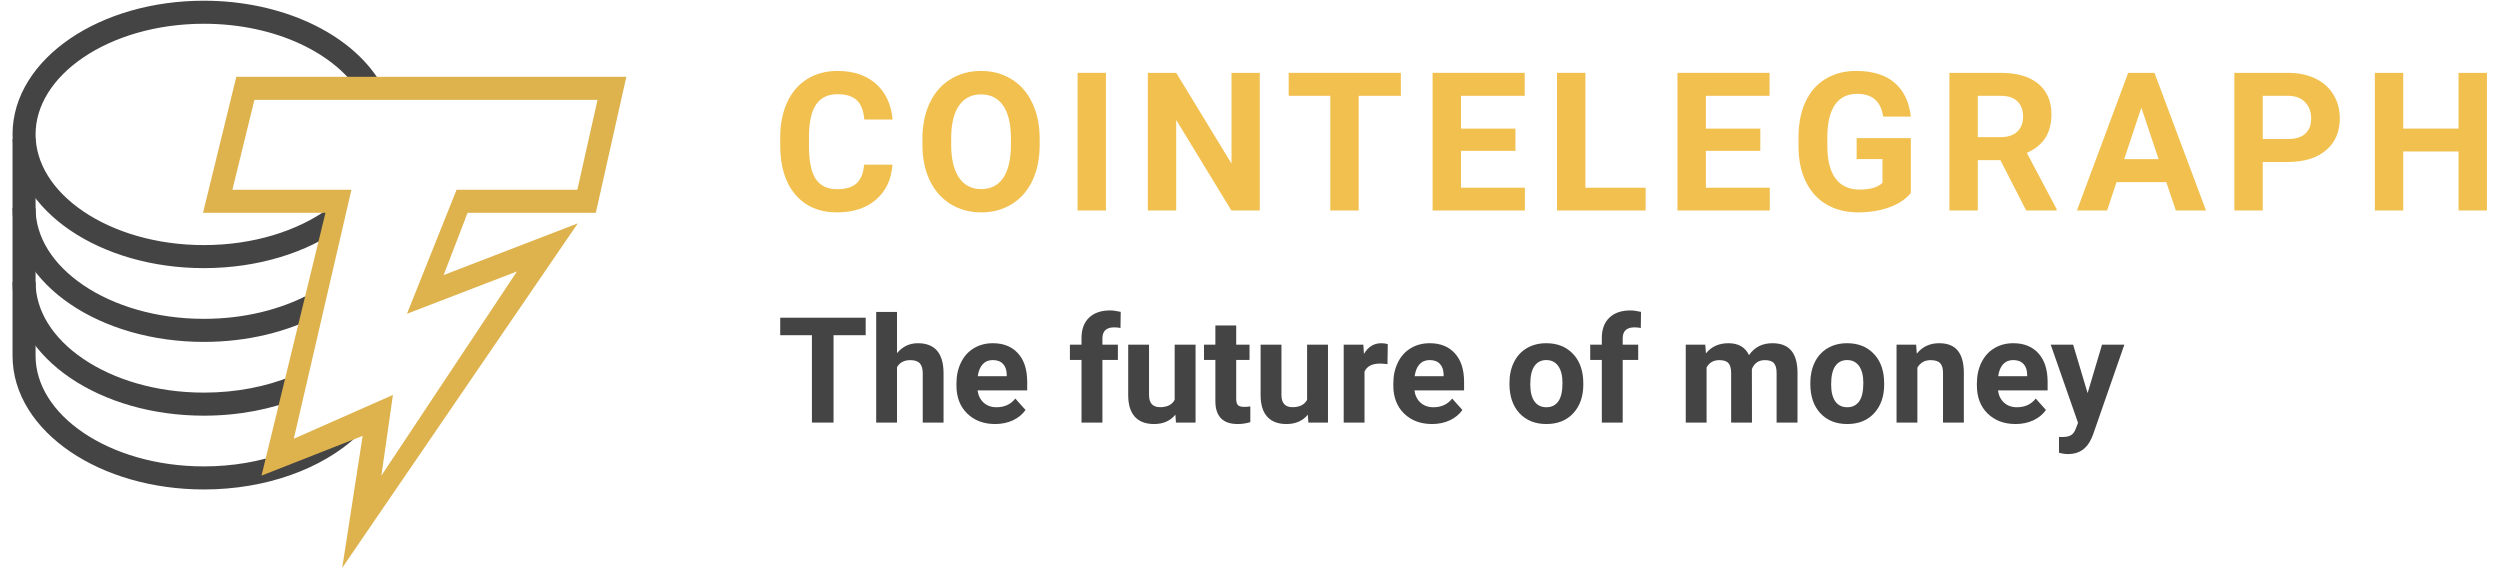 <svg width="147" height="34" viewBox="0 0 147 34" fill="none" xmlns="http://www.w3.org/2000/svg">
<g clip-path="url(#clip0)">
<path fill-rule="evenodd" clip-rule="evenodd" d="M4.892 3.384C3.102 4.601 2.092 6.211 2.092 7.904C2.092 9.597 3.102 11.207 4.892 12.424C6.679 13.638 9.186 14.411 11.988 14.411C14.915 14.411 17.518 13.567 19.316 12.26L20.113 13.356C18.052 14.855 15.159 15.766 11.988 15.766C8.951 15.766 6.17 14.931 4.131 13.545C2.094 12.161 0.737 10.179 0.737 7.904C0.737 5.629 2.094 3.647 4.131 2.263C6.17 0.877 8.951 0.042 11.988 0.042C16.566 0.042 20.627 1.95 22.364 4.844L21.202 5.541C19.789 3.187 16.266 1.397 11.988 1.397C9.186 1.397 6.679 2.17 4.892 3.384Z" fill="#444444"/>
<path fill-rule="evenodd" clip-rule="evenodd" d="M4.892 16.761C6.679 17.976 9.186 18.748 11.988 18.748C14.341 18.748 16.489 18.203 18.177 17.307L18.813 18.504C16.913 19.513 14.543 20.104 11.988 20.104C8.951 20.104 6.17 19.269 4.131 17.883C2.094 16.499 0.737 14.517 0.737 12.242H2.092C2.092 13.935 3.102 15.545 4.892 16.761Z" fill="#444444"/>
<path fill-rule="evenodd" clip-rule="evenodd" d="M4.892 21.099C6.679 22.313 9.186 23.086 11.988 23.086C13.887 23.086 15.655 22.731 17.155 22.121L17.666 23.377C15.995 24.056 14.053 24.442 11.988 24.442C8.951 24.442 6.17 23.607 4.131 22.221C2.094 20.837 0.737 18.855 0.737 16.58H2.092C2.092 18.272 3.102 19.883 4.892 21.099Z" fill="#444444"/>
<path fill-rule="evenodd" clip-rule="evenodd" d="M2.092 8.175V20.917C2.092 22.61 3.102 24.22 4.892 25.437C6.679 26.651 9.186 27.424 11.988 27.424C15.383 27.424 18.331 26.291 20.101 24.626L21.03 25.613C18.959 27.561 15.655 28.78 11.988 28.78C8.951 28.78 6.17 27.944 4.131 26.558C2.094 25.174 0.737 23.192 0.737 20.917V8.175H2.092Z" fill="#444444"/>
<path fill-rule="evenodd" clip-rule="evenodd" d="M13.896 4.516H36.829L35.033 12.513H27.494L26.086 16.173L33.974 13.133L20.122 33.389L21.324 25.629L15.377 27.966L19.137 12.513H11.938L13.896 4.516ZM14.96 5.871L13.665 11.158H20.664L17.275 25.798L23.104 23.222L22.426 27.966L30.398 15.96L23.931 18.448L26.847 11.158H33.948L35.135 5.871H14.96Z" fill="#DEB24C"/>
<path d="M52.477 9.681C52.414 10.552 52.092 11.237 51.51 11.738C50.931 12.238 50.168 12.488 49.219 12.488C48.181 12.488 47.364 12.14 46.767 11.443C46.174 10.742 45.877 9.783 45.877 8.563V8.068C45.877 7.29 46.015 6.604 46.289 6.011C46.563 5.419 46.954 4.965 47.462 4.649C47.974 4.331 48.567 4.171 49.241 4.171C50.175 4.171 50.928 4.422 51.499 4.922C52.069 5.422 52.399 6.125 52.488 7.029H50.82C50.779 6.506 50.633 6.128 50.381 5.895C50.133 5.658 49.753 5.539 49.241 5.539C48.685 5.539 48.268 5.739 47.99 6.139C47.716 6.536 47.575 7.153 47.568 7.991V8.602C47.568 9.477 47.699 10.116 47.962 10.52C48.229 10.924 48.648 11.126 49.219 11.126C49.734 11.126 50.118 11.009 50.37 10.776C50.626 10.539 50.772 10.174 50.809 9.681H52.477Z" fill="#F1C04E"/>
<path d="M61.133 8.513C61.133 9.31 60.992 10.009 60.711 10.609C60.429 11.209 60.025 11.673 59.498 11.999C58.976 12.325 58.375 12.488 57.697 12.488C57.026 12.488 56.428 12.327 55.901 12.004C55.375 11.682 54.967 11.222 54.678 10.626C54.389 10.025 54.242 9.336 54.239 8.558V8.157C54.239 7.361 54.381 6.66 54.667 6.056C54.956 5.448 55.362 4.983 55.885 4.661C56.411 4.334 57.011 4.171 57.686 4.171C58.361 4.171 58.959 4.334 59.482 4.661C60.008 4.983 60.414 5.448 60.699 6.056C60.989 6.66 61.133 7.359 61.133 8.152V8.513ZM59.443 8.146C59.443 7.298 59.291 6.653 58.987 6.212C58.683 5.771 58.249 5.55 57.686 5.55C57.126 5.55 56.694 5.769 56.391 6.206C56.087 6.64 55.933 7.277 55.929 8.118V8.513C55.929 9.34 56.081 9.981 56.385 10.437C56.689 10.893 57.126 11.12 57.697 11.12C58.257 11.12 58.687 10.902 58.987 10.464C59.287 10.023 59.439 9.382 59.443 8.541V8.146Z" fill="#F1C04E"/>
<path d="M65.03 12.377H63.362V4.283H65.03V12.377Z" fill="#F1C04E"/>
<path d="M74.075 12.377H72.407L69.16 7.051V12.377H67.492V4.283H69.16L72.413 9.62V4.283H74.075V12.377Z" fill="#F1C04E"/>
<path d="M82.37 5.634H79.89V12.377H78.222V5.634H75.775V4.283H82.37V5.634Z" fill="#F1C04E"/>
<path d="M89.108 8.869H85.905V11.037H89.663V12.377H84.237V4.283H89.653V5.634H85.905V7.563H89.108V8.869Z" fill="#F1C04E"/>
<path d="M93.222 11.037H96.763V12.377H91.553V4.283H93.222V11.037Z" fill="#F1C04E"/>
<path d="M103.506 8.869H100.304V11.037H104.062V12.377H98.635V4.283H104.051V5.634H100.304V7.563H103.506V8.869Z" fill="#F1C04E"/>
<path d="M112.357 11.354C112.056 11.713 111.632 11.993 111.083 12.193C110.535 12.39 109.927 12.488 109.259 12.488C108.559 12.488 107.944 12.336 107.414 12.032C106.887 11.725 106.48 11.28 106.19 10.698C105.905 10.116 105.759 9.432 105.751 8.647V8.096C105.751 7.288 105.886 6.59 106.157 6C106.431 5.407 106.824 4.955 107.336 4.644C107.851 4.329 108.454 4.171 109.143 4.171C110.103 4.171 110.853 4.401 111.395 4.861C111.936 5.317 112.257 5.982 112.357 6.856H110.733C110.659 6.393 110.494 6.054 110.238 5.839C109.986 5.624 109.638 5.517 109.193 5.517C108.626 5.517 108.194 5.73 107.897 6.156C107.601 6.582 107.451 7.216 107.447 8.057V8.574C107.447 9.423 107.608 10.064 107.931 10.498C108.253 10.931 108.726 11.148 109.348 11.148C109.975 11.148 110.422 11.015 110.689 10.748V9.353H109.171V8.124H112.357V11.354Z" fill="#F1C04E"/>
<path d="M117.622 9.414H116.293V12.377H114.625V4.283H117.632C118.589 4.283 119.326 4.496 119.845 4.922C120.364 5.348 120.624 5.95 120.624 6.729C120.624 7.281 120.503 7.742 120.262 8.113C120.026 8.48 119.663 8.773 119.178 8.991L120.929 12.299V12.377H119.14L117.622 9.414ZM116.293 8.063H117.638C118.057 8.063 118.381 7.957 118.611 7.746C118.841 7.531 118.956 7.237 118.956 6.862C118.956 6.48 118.846 6.18 118.628 5.962C118.413 5.743 118.081 5.634 117.632 5.634H116.293V8.063Z" fill="#F1C04E"/>
<path d="M127.378 10.709H124.453L123.898 12.377H122.124L125.138 4.283H126.683L129.713 12.377H127.939L127.378 10.709ZM124.904 9.358H126.927L125.91 6.329L124.904 9.358Z" fill="#F1C04E"/>
<path d="M133.049 9.525V12.377H131.38V4.283H134.538C135.146 4.283 135.681 4.394 136.14 4.616C136.603 4.839 136.959 5.156 137.207 5.567C137.456 5.975 137.58 6.44 137.58 6.962C137.58 7.755 137.308 8.382 136.763 8.841C136.221 9.297 135.47 9.525 134.511 9.525H133.049ZM133.049 8.174H134.538C134.98 8.174 135.315 8.07 135.545 7.863C135.778 7.655 135.896 7.359 135.896 6.973C135.896 6.577 135.778 6.256 135.545 6.012C135.311 5.767 134.989 5.641 134.577 5.634H133.049V8.174Z" fill="#F1C04E"/>
<path d="M146.231 12.377H144.562V8.908H141.31V12.377H139.642V4.283H141.31V7.563H144.562V4.283H146.231V12.377Z" fill="#F1C04E"/>
<path d="M50.902 19.71H49.012V24.848H47.741V19.71H45.877V18.681H50.902V19.71Z" fill="#444444"/>
<path d="M52.744 20.765C53.069 20.375 53.477 20.181 53.968 20.181C54.963 20.181 55.467 20.758 55.481 21.913V24.848H54.257V21.947C54.257 21.684 54.2 21.491 54.087 21.367C53.974 21.239 53.786 21.176 53.524 21.176C53.165 21.176 52.905 21.314 52.744 21.591V24.848H51.52V18.342H52.744V20.765Z" fill="#444444"/>
<path d="M58.514 24.933C57.842 24.933 57.294 24.727 56.87 24.315C56.45 23.902 56.239 23.353 56.239 22.667V22.548C56.239 22.088 56.328 21.677 56.506 21.316C56.684 20.951 56.935 20.672 57.26 20.477C57.588 20.279 57.961 20.181 58.379 20.181C59.005 20.181 59.498 20.378 59.857 20.774C60.218 21.169 60.399 21.73 60.399 22.455V22.955H57.48C57.52 23.254 57.639 23.494 57.836 23.675C58.037 23.856 58.289 23.946 58.595 23.946C59.066 23.946 59.435 23.775 59.7 23.434L60.302 24.107C60.118 24.367 59.87 24.57 59.556 24.717C59.243 24.861 58.895 24.933 58.514 24.933ZM58.374 21.172C58.131 21.172 57.934 21.254 57.781 21.418C57.632 21.581 57.535 21.816 57.493 22.121H59.196V22.023C59.19 21.752 59.117 21.543 58.976 21.396C58.835 21.247 58.634 21.172 58.374 21.172Z" fill="#444444"/>
<path d="M63.593 24.849V21.163H62.911V20.265H63.593V19.876C63.593 19.362 63.74 18.964 64.034 18.681C64.33 18.396 64.744 18.253 65.275 18.253C65.444 18.253 65.652 18.282 65.898 18.338L65.885 19.287C65.783 19.262 65.659 19.249 65.512 19.249C65.052 19.249 64.822 19.465 64.822 19.897V20.265H65.732V21.163H64.822V24.849H63.593Z" fill="#444444"/>
<path d="M69.113 24.383C68.811 24.75 68.393 24.933 67.859 24.933C67.368 24.933 66.992 24.792 66.732 24.51C66.475 24.227 66.344 23.814 66.338 23.269V20.266H67.563V23.226C67.563 23.704 67.78 23.942 68.215 23.942C68.63 23.942 68.915 23.798 69.071 23.51V20.266H70.299V24.849H69.147L69.113 24.383Z" fill="#444444"/>
<path d="M72.689 19.139V20.265H73.472V21.163H72.689V23.451C72.689 23.62 72.721 23.741 72.786 23.815C72.851 23.888 72.975 23.925 73.159 23.925C73.294 23.925 73.414 23.915 73.519 23.895V24.823C73.279 24.896 73.032 24.933 72.777 24.933C71.919 24.933 71.481 24.5 71.464 23.633V21.163H70.795V20.265H71.464V19.139H72.689Z" fill="#444444"/>
<path d="M76.899 24.383C76.597 24.75 76.179 24.933 75.645 24.933C75.154 24.933 74.778 24.792 74.519 24.51C74.261 24.227 74.13 23.814 74.124 23.269V20.266H75.349V23.226C75.349 23.704 75.566 23.942 76.001 23.942C76.416 23.942 76.701 23.798 76.857 23.51V20.266H78.085V24.849H76.933L76.899 24.383Z" fill="#444444"/>
<path d="M81.584 21.413C81.418 21.391 81.271 21.379 81.144 21.379C80.681 21.379 80.377 21.536 80.233 21.85V24.848H79.009V20.265H80.165L80.199 20.812C80.445 20.391 80.785 20.181 81.22 20.181C81.356 20.181 81.483 20.199 81.601 20.236L81.584 21.413Z" fill="#444444"/>
<path d="M84.203 24.933C83.53 24.933 82.982 24.727 82.558 24.315C82.138 23.902 81.927 23.353 81.927 22.667V22.548C81.927 22.088 82.017 21.677 82.195 21.316C82.373 20.951 82.624 20.672 82.949 20.477C83.276 20.279 83.649 20.181 84.067 20.181C84.694 20.181 85.186 20.378 85.545 20.774C85.906 21.169 86.088 21.73 86.088 22.455V22.955H83.169C83.208 23.254 83.327 23.494 83.524 23.675C83.725 23.856 83.978 23.946 84.283 23.946C84.755 23.946 85.123 23.775 85.388 23.434L85.99 24.107C85.806 24.367 85.558 24.57 85.245 24.717C84.931 24.861 84.584 24.933 84.203 24.933ZM84.063 21.172C83.82 21.172 83.622 21.254 83.469 21.418C83.32 21.581 83.224 21.816 83.182 22.121H84.885V22.023C84.879 21.752 84.806 21.543 84.664 21.396C84.523 21.247 84.322 21.172 84.063 21.172Z" fill="#444444"/>
<path d="M88.756 22.515C88.756 22.06 88.844 21.655 89.019 21.299C89.194 20.943 89.445 20.668 89.773 20.473C90.103 20.278 90.486 20.181 90.921 20.181C91.539 20.181 92.044 20.37 92.433 20.748C92.826 21.127 93.044 21.641 93.09 22.29L93.099 22.604C93.099 23.307 92.902 23.871 92.509 24.298C92.117 24.721 91.59 24.933 90.929 24.933C90.269 24.933 89.74 24.721 89.345 24.298C88.953 23.874 88.756 23.298 88.756 22.57V22.515ZM89.98 22.604C89.98 23.038 90.063 23.372 90.226 23.603C90.39 23.832 90.624 23.946 90.929 23.946C91.226 23.946 91.458 23.833 91.624 23.607C91.791 23.379 91.874 23.014 91.874 22.515C91.874 22.088 91.791 21.758 91.624 21.523C91.458 21.289 91.223 21.172 90.921 21.172C90.622 21.172 90.39 21.289 90.226 21.523C90.063 21.755 89.98 22.115 89.98 22.604Z" fill="#444444"/>
<path d="M94.187 24.849V21.163H93.505V20.265H94.187V19.876C94.187 19.362 94.333 18.964 94.628 18.681C94.923 18.396 95.337 18.253 95.868 18.253C96.038 18.253 96.246 18.282 96.492 18.338L96.479 19.287C96.377 19.262 96.252 19.249 96.106 19.249C95.645 19.249 95.415 19.465 95.415 19.897V20.265H96.326V21.163H95.415V24.849H94.187Z" fill="#444444"/>
<path d="M100.27 20.265L100.309 20.778C100.633 20.38 101.072 20.181 101.626 20.181C102.216 20.181 102.621 20.414 102.842 20.88C103.164 20.414 103.623 20.181 104.218 20.181C104.715 20.181 105.086 20.326 105.328 20.617C105.571 20.905 105.693 21.34 105.693 21.922V24.848H104.464V21.926C104.464 21.666 104.413 21.477 104.311 21.358C104.21 21.237 104.031 21.176 103.774 21.176C103.406 21.176 103.152 21.351 103.011 21.701L103.016 24.848H101.791V21.93C101.791 21.665 101.739 21.473 101.634 21.354C101.53 21.235 101.352 21.176 101.101 21.176C100.753 21.176 100.502 21.32 100.347 21.608V24.848H99.122V20.265H100.27Z" fill="#444444"/>
<path d="M106.447 22.515C106.447 22.06 106.534 21.655 106.709 21.299C106.884 20.943 107.135 20.668 107.463 20.473C107.793 20.278 108.177 20.181 108.611 20.181C109.23 20.181 109.734 20.37 110.124 20.748C110.516 21.127 110.735 21.641 110.78 22.29L110.789 22.604C110.789 23.307 110.593 23.871 110.2 24.298C109.807 24.721 109.281 24.933 108.619 24.933C107.959 24.933 107.43 24.721 107.035 24.298C106.642 23.874 106.447 23.298 106.447 22.57V22.515ZM107.671 22.604C107.671 23.038 107.753 23.372 107.916 23.603C108.08 23.832 108.315 23.946 108.619 23.946C108.916 23.946 109.148 23.833 109.315 23.607C109.481 23.379 109.564 23.014 109.564 22.515C109.564 22.088 109.481 21.758 109.315 21.523C109.148 21.289 108.914 21.172 108.611 21.172C108.312 21.172 108.08 21.289 107.916 21.523C107.753 21.755 107.671 22.115 107.671 22.604Z" fill="#444444"/>
<path d="M112.669 20.265L112.708 20.795C113.035 20.385 113.474 20.181 114.025 20.181C114.511 20.181 114.872 20.323 115.109 20.608C115.347 20.894 115.468 21.32 115.474 21.888V24.848H114.249V21.917C114.249 21.657 114.193 21.47 114.08 21.354C113.967 21.235 113.78 21.176 113.517 21.176C113.172 21.176 112.914 21.323 112.742 21.617V24.848H111.517V20.265H112.669Z" fill="#444444"/>
<path d="M118.515 24.933C117.843 24.933 117.296 24.727 116.871 24.315C116.451 23.902 116.241 23.353 116.241 22.667V22.548C116.241 22.088 116.33 21.677 116.507 21.316C116.685 20.951 116.937 20.672 117.262 20.477C117.589 20.279 117.962 20.181 118.379 20.181C119.007 20.181 119.5 20.378 119.858 20.774C120.219 21.169 120.4 21.73 120.4 22.455V22.955H117.481C117.521 23.254 117.64 23.494 117.837 23.675C118.038 23.856 118.291 23.946 118.595 23.946C119.067 23.946 119.436 23.775 119.701 23.434L120.303 24.107C120.119 24.367 119.871 24.57 119.557 24.717C119.244 24.861 118.897 24.933 118.515 24.933ZM118.375 21.172C118.132 21.172 117.935 21.254 117.782 21.418C117.633 21.581 117.536 21.816 117.494 22.121H119.197V22.023C119.192 21.752 119.118 21.543 118.977 21.396C118.835 21.247 118.635 21.172 118.375 21.172Z" fill="#444444"/>
<path d="M122.752 23.116L123.599 20.266H124.912L123.069 25.56L122.967 25.802C122.693 26.4 122.241 26.7 121.612 26.7C121.434 26.7 121.253 26.673 121.069 26.619V25.692L121.256 25.696C121.487 25.696 121.659 25.66 121.773 25.59C121.888 25.519 121.979 25.402 122.044 25.238L122.188 24.861L120.582 20.266H121.9L122.752 23.116Z" fill="#444444"/>
</g>
<defs>
<clipPath id="clip0">
<rect width="145.494" height="33.949" fill="white" transform="translate(0.737 0.042)"/>
</clipPath>
</defs>
</svg>
